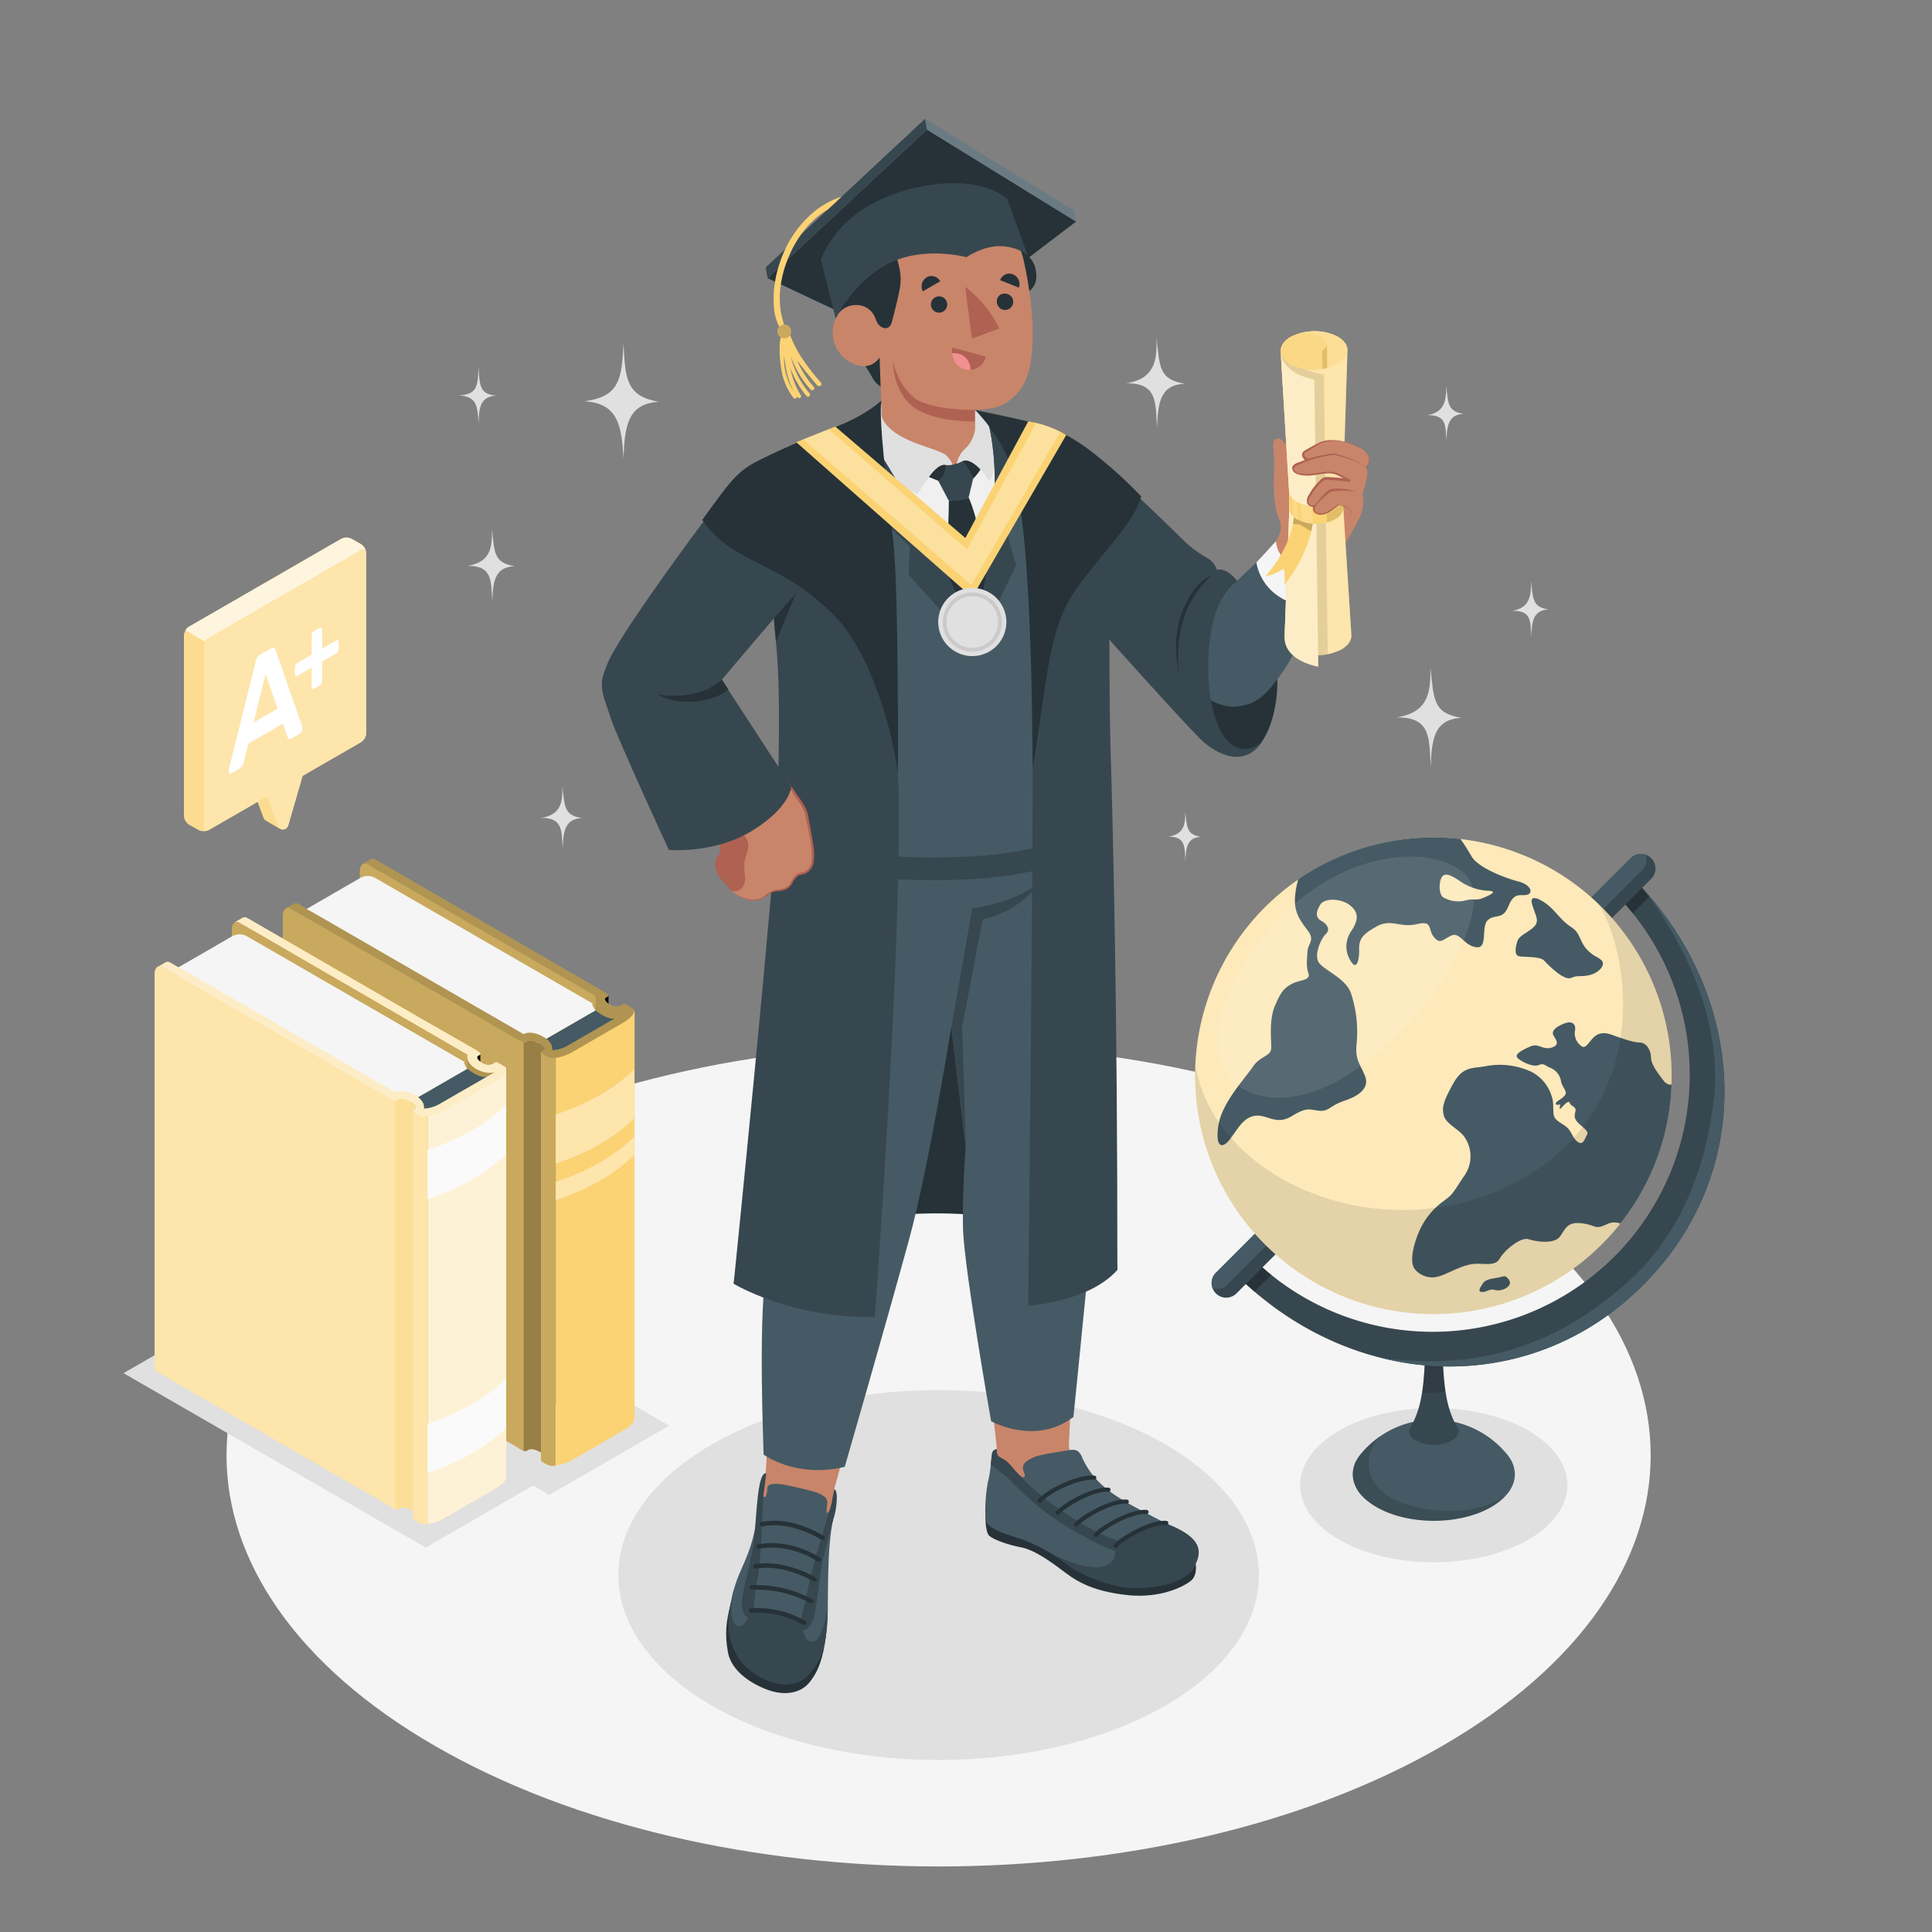 <svg xmlns="http://www.w3.org/2000/svg" viewBox="0 0 500 500"><rect x="0" y="0" width="500" height="500" fill="#808080" stroke="none"/><g id="freepik--Floor--inject-2"><path id="freepik--floor--inject-2" d="M112.62,301.42c-72,41.54-72,108.9,0,150.45s188.63,41.55,260.59,0,72-108.91,0-150.45S184.58,259.87,112.62,301.42Z" style="fill:#f5f5f5"></path></g><g id="freepik--Shadows--inject-2"><ellipse id="freepik--Shadow--inject-2" cx="242.92" cy="407.62" rx="82.9" ry="47.86" style="fill:#e0e0e0"></ellipse><polygon id="freepik--shadow--inject-2" points="141.19 382.59 110.16 400.51 31.97 355.37 63 337.46 141.19 382.59" style="fill:#e0e0e0"></polygon><polygon id="freepik--shadow--inject-2" points="173.19 368.97 142.15 386.88 63.97 341.75 95 323.83 173.19 368.97" style="fill:#e0e0e0"></polygon><path id="freepik--shadow--inject-2" d="M395.51,370.23c13.51,7.79,13.51,20.44,0,28.24s-35.4,7.79-48.91,0-13.51-20.45,0-28.24S382,362.43,395.51,370.23Z" style="fill:#e0e0e0"></path></g><g id="freepik--Books--inject-2"><g id="freepik--Book--inject-2"><path d="M157.48,257.69v2.66s-1-.93-1.09-1.6S157.48,257.69,157.48,257.69Z"></path><path d="M155.43,257.05a2.79,2.79,0,0,0,2.06,3.55c2.9.92,4.72,0,5.15.82s-13.76,9-13.76,9l2.7-11.75Z" style="fill:#FBD374"></path><path d="M155.43,257.05a2.79,2.79,0,0,0,2.06,3.55c2.9.92,4.72,0,5.15.82s-13.76,9-13.76,9l2.7-11.75Z" style="opacity:0.3"></path><path d="M150.08,366.93v.17l-1.42-.82L93.05,334.19l.08-108.64c0-1.69.93-2.53,2.07-1.86l2.07,1.2,56.94,32.86-.05.49Z" style="fill:#FBD374"></path><path d="M150.08,366.93v.17l-1.42-.82L93.05,334.19l.08-108.64c0-1.69.93-2.53,2.07-1.86l2.07,1.2,56.94,32.86-.05.49Z" style="opacity:0.2"></path><path d="M141.81,273.68l-3-3.37,15.29-8.82c2.3,1.74,4.07,2.67,6.14,1.8Z" style="fill:#455a64"></path><path d="M153.33,259.68,96.94,227.12a3.94,3.94,0,0,0-3.54,0l-15.07,8.71,57.18,32.72a5.25,5.25,0,0,1,4.16.72c1.68,1.36,1.58-.36,1.58-.36l12.86-7.42C153.06,260.08,153.33,259.68,153.33,259.68Z" style="fill:#f5f5f5"></path><path d="M140.71,273c-.59-.34-.84-.73-.56-.89l.48-.27c.53-.31,0-1.1-1.12-1.77s-2.51-1-3-.65l-.48.27c-.28.16-1.28-.17-2.25-.73l.35,105.75,1.42.81a1.37,1.37,0,0,0,.83-.07l.48-.28c.53-.31,1.89,0,3,.64s1.65,1.46,1.12,1.77l-.48.28c-.28.15,0,.54.55.88Z" style="fill:#FBD374"></path><path d="M140.71,273c-.59-.34-.84-.73-.56-.89l.48-.27c.53-.31,0-1.1-1.12-1.77s-2.51-1-3-.65l-.48.27c-.28.16-1.28-.17-2.25-.73l.35,105.75,1.42.81a1.37,1.37,0,0,0,.83-.07l.48-.28c.53-.31,1.89,0,3,.64s1.65,1.46,1.12,1.77l-.48.28c-.28.15,0,.54.55.88Z" style="opacity:0.4"></path><path d="M135.51,375.34v.16l-1.42-.81-60.9-35.16V237.06c0-1.7.93-2.53,2.08-1.87l2.07,1.2,58.16,32.16Z" style="fill:#FBD374"></path><path d="M135.51,375.34v.16l-1.42-.81-60.9-35.16V237.06c0-1.7.93-2.53,2.08-1.87l2.07,1.2,58.16,32.16Z" style="opacity:0.2"></path><path d="M140,378.12V272.26l3.78,1.52V379.3a3.6,3.6,0,0,1-2.09-.2Z" style="fill:#FBD374"></path><path d="M140,378.12V272.26l3.78,1.52V379.3a3.6,3.6,0,0,1-2.09-.2Z" style="opacity:0.2"></path><path d="M164.17,367.14a1.5,1.5,0,0,1,0,.2.35.35,0,0,1,0,.14,1.69,1.69,0,0,1-.12.28.61.61,0,0,1-.07.14,2.43,2.43,0,0,1-.33.46,3.57,3.57,0,0,1-.42.46c-.17.16-.34.31-.53.46a2.18,2.18,0,0,1-.34.26l-.28.19c-.21.15-.43.29-.67.43l-13.12,7.57a12.29,12.29,0,0,1-4.42,1.57V273.78l20.36-12.19V367.14Z" style="fill:#FBD374"></path><path d="M143.82,288.43v12.72c8.14-2.76,15.12-6.51,20.36-11.75V276.68C158.94,281.92,152,285.67,143.82,288.43Z" style="fill:#FBD374"></path><path d="M143.82,288.43v12.72c8.14-2.76,15.12-6.51,20.36-11.75V276.68C158.94,281.92,152,285.67,143.82,288.43Z" style="fill:#fff;opacity:0.4"></path><path d="M143.82,305.87v4.74c8.14-2.76,15.12-6.51,20.36-11.75v-4.75C158.94,299.35,152,303.11,143.82,305.87Z" style="fill:#FBD374"></path><path d="M143.82,305.87v4.74c8.14-2.76,15.12-6.51,20.36-11.75v-4.75C158.94,299.35,152,303.11,143.82,305.87Z" style="fill:#fff;opacity:0.4"></path><path d="M148.25,272.21l-1-1.77a9.23,9.23,0,0,1-4.36,1.37,2.81,2.81,0,0,0-.36-1.73,5.36,5.36,0,0,0-2-1.8,7.74,7.74,0,0,0-3-1l-.22,0a3.37,3.37,0,0,0-1.82.35l-54-31.19-1.84-1L77.32,234a1.23,1.23,0,0,0-1.27-.1L74,235.11a1.27,1.27,0,0,1,1.3.08h0l6.19,3.59,52.23,30.15c1,.56,2,.9,2.26.74l.48-.28a1.74,1.74,0,0,1,1.08-.07,6,6,0,0,1,2,.72c1.15.66,1.65,1.46,1.11,1.76l-.47.28c-.28.16,0,.55.55.88l1,.59C142.88,274.23,145.8,273.62,148.25,272.21Z" style="fill:#FBD374"></path><path d="M148.25,272.21l-1-1.77a9.23,9.23,0,0,1-4.36,1.37,2.81,2.81,0,0,0-.36-1.73,5.36,5.36,0,0,0-2-1.8,7.74,7.74,0,0,0-3-1l-.22,0a3.37,3.37,0,0,0-1.82.35l-54-31.19-1.84-1L77.32,234a1.23,1.23,0,0,0-1.27-.1L74,235.11a1.27,1.27,0,0,1,1.3.08h0l6.19,3.59,52.23,30.15c1,.56,2,.9,2.26.74l.48-.28a1.74,1.74,0,0,1,1.08-.07,6,6,0,0,1,2,.72c1.15.66,1.65,1.46,1.11,1.76l-.47.28c-.28.16,0,.55.55.88l1,.59C142.88,274.23,145.8,273.62,148.25,272.21Z" style="opacity:0.3"></path><path d="M147.22,270.44l13.12-7.58c.19-.1.37-.22.54-.33l.42-.3,0,0c-1.51.66-3.54,0-4.88-.75a5.13,5.13,0,0,1-1.92-1.77,2.72,2.72,0,0,1-.33-1.92l-.18-.11-.37-.21-52.23-30.15-3-1.73-.86-.49L95,223.6a1.22,1.22,0,0,0-1.13,0l.57-.32,1.5-.87a1.16,1.16,0,0,1,1.06,0s0,0,0,0l.93.53.59.34,1,.58a6.81,6.81,0,0,1,.62.36c.16.09.32.17.44.25l.78.44,41.48,24,13.24,7.65c.95.53,1.51,1.1,1.28,1.29l-.08.06-.46.26c-.58.34-.11,1.14,1,1.8a2.79,2.79,0,0,0,2.62.38l.57-.33a.93.93,0,0,1,.83-.12l.3.18.65.37.82.47a.83.83,0,0,1,.43.94.21.21,0,0,1,0,.13.77.77,0,0,1-.12.28h0a.58.58,0,0,1-.05.14,2.43,2.43,0,0,1-.33.46,5.84,5.84,0,0,1-.42.46l-.54.46a3,3,0,0,1-.34.25l-.27.2c-.21.14-.44.29-.68.42l-13.11,7.58Z" style="fill:#FBD374"></path><path d="M147.22,270.44l13.12-7.58c.19-.1.37-.22.54-.33l.42-.3,0,0c-1.51.66-3.54,0-4.88-.75a5.13,5.13,0,0,1-1.92-1.77,2.72,2.72,0,0,1-.33-1.92l-.18-.11-.37-.21-52.23-30.15-3-1.73-.86-.49L95,223.6a1.22,1.22,0,0,0-1.13,0l.57-.32,1.5-.87a1.16,1.16,0,0,1,1.06,0s0,0,0,0l.93.53.59.34,1,.58a6.81,6.81,0,0,1,.62.36c.16.09.32.17.44.25l.78.44,41.48,24,13.24,7.65c.95.53,1.51,1.1,1.28,1.29l-.08.06-.46.26c-.58.34-.11,1.14,1,1.8a2.79,2.79,0,0,0,2.62.38l.57-.33a.93.93,0,0,1,.83-.12l.3.18.65.37.82.47a.83.83,0,0,1,.43.94.21.21,0,0,1,0,.13.77.77,0,0,1-.12.28h0a.58.58,0,0,1-.05.14,2.43,2.43,0,0,1-.33.46,5.84,5.84,0,0,1-.42.46l-.54.46a3,3,0,0,1-.34.25l-.27.2c-.21.14-.44.29-.68.42l-13.11,7.58Z" style="opacity:0.3"></path></g><g id="freepik--book--inject-2"><path d="M124.31,272.81v2.65s-1-.93-1.08-1.6S124.31,272.81,124.31,272.81Z"></path><path d="M122.26,272.16a2.79,2.79,0,0,0,2,3.56c2.9.91,4.72,0,5.16.81s-13.76,9-13.76,9l2.69-11.75Z" style="fill:#FBD374"></path><path d="M122.26,272.16a2.79,2.79,0,0,0,2,3.56c2.9.91,4.72,0,5.16.81s-13.76,9-13.76,9l2.69-11.75Z" style="opacity:0.3"></path><path d="M116.9,382v.17l-1.42-.82L59.87,349.31,60,240.66c0-1.69.93-2.53,2.08-1.86L64.1,240,121,272.86l-.06.49Z" style="fill:#FBD374"></path><path d="M116.9,382v.17l-1.42-.82L59.87,349.31,60,240.66c0-1.69.93-2.53,2.08-1.86L64.1,240,121,272.86l-.06.49Z" style="opacity:0.2"></path><path d="M108.63,288.79l-3-3.37,15.29-8.82c2.31,1.74,4.08,2.67,6.14,1.8Z" style="fill:#455a64"></path><path d="M120.16,274.79,63.77,242.23a4,4,0,0,0-3.55,0l-15.07,8.71,57.19,32.72a5.23,5.23,0,0,1,4.15.72c1.68,1.36,1.59-.36,1.59-.36l12.85-7.42C119.88,275.19,120.16,274.79,120.16,274.79Z" style="fill:#f5f5f5"></path><path d="M107.53,288.09c-.58-.34-.83-.73-.55-.89l.47-.27c.54-.31,0-1.1-1.11-1.77s-2.51-1-3-.65l-.48.27c-.28.16-1.28-.16-2.26-.73l.35,105.75,1.43.82a1.3,1.3,0,0,0,.83-.08l.48-.28c.53-.3,1.89,0,3,.64s1.64,1.46,1.11,1.77l-.48.28c-.27.16,0,.54.56.88Z" style="fill:#FBD374"></path><path d="M107.53,288.09c-.58-.34-.83-.73-.55-.89l.47-.27c.54-.31,0-1.1-1.11-1.77s-2.51-1-3-.65l-.48.27c-.28.16-1.28-.16-2.26-.73l.35,105.75,1.43.82a1.3,1.3,0,0,0,.83-.08l.48-.28c.53-.3,1.89,0,3,.64s1.64,1.46,1.11,1.77l-.48.28c-.27.16,0,.54.56.88Z" style="fill:#fff;opacity:0.25"></path><path d="M102.34,390.45v.17l-1.42-.82L40,354.64V252.17c0-1.7.93-2.53,2.07-1.87l2.07,1.2,58.17,32.16Z" style="fill:#FBD374"></path><path d="M102.34,390.45v.17l-1.42-.82L40,354.64V252.17c0-1.7.93-2.53,2.07-1.87l2.07,1.2,58.17,32.16Z" style="fill:#fff;opacity:0.4"></path><path d="M106.87,393.23V287.37l3.78,1.53V394.41a3.58,3.58,0,0,1-2.09-.2Z" style="fill:#FBD374"></path><path d="M106.87,393.23V287.37l3.78,1.53V394.41a3.58,3.58,0,0,1-2.09-.2Z" style="fill:#fff;opacity:0.4"></path><path d="M131,382.25a1.38,1.38,0,0,1,0,.2.23.23,0,0,1,0,.14,1.39,1.39,0,0,1-.12.28c0,.06-.05.09-.07.15a3.29,3.29,0,0,1-.33.46,5.76,5.76,0,0,1-.42.45,6.2,6.2,0,0,1-.54.46,2.1,2.1,0,0,1-.33.26l-.28.19c-.21.15-.44.29-.68.43l-13.11,7.57a12.34,12.34,0,0,1-4.43,1.57V288.9L131,276.7V382.25Z" style="fill:#FBD374"></path><g style="opacity:0.7"><path d="M131,382.25a1.38,1.38,0,0,1,0,.2.23.23,0,0,1,0,.14,1.39,1.39,0,0,1-.12.28c0,.06-.05.09-.07.15a3.29,3.29,0,0,1-.33.46,5.76,5.76,0,0,1-.42.45,6.2,6.2,0,0,1-.54.46,2.1,2.1,0,0,1-.33.26l-.28.19c-.21.15-.44.29-.68.43l-13.11,7.57a12.34,12.34,0,0,1-4.43,1.57V288.9L131,276.7V382.25Z" style="fill:#fff"></path></g><path d="M110.64,297.64v12.72c8.14-2.76,15.12-6.51,20.36-11.75V285.89C125.76,291.13,118.78,294.88,110.64,297.64Z" style="fill:#fafafa"></path><path d="M110.64,368.5v12.72c8.14-2.76,15.12-6.51,20.36-11.75V356.75C125.76,362,118.78,365.74,110.64,368.5Z" style="fill:#fafafa"></path><path d="M115.07,287.32l-1-1.77a9.29,9.29,0,0,1-4.37,1.37,2.68,2.68,0,0,0-.36-1.73,5.34,5.34,0,0,0-2-1.8,7.74,7.74,0,0,0-3-1l-.22,0a3.35,3.35,0,0,0-1.82.35l-54-31.18-1.84-1.06-2.34-1.35a1.26,1.26,0,0,0-1.27-.1l-2.07,1.2a1.26,1.26,0,0,1,1.29.08l0,0,6.19,3.58,52.23,30.15c1,.56,2,.9,2.26.74l.48-.27a1.61,1.61,0,0,1,1.08-.07,5.77,5.77,0,0,1,2,.71c1.15.67,1.64,1.46,1.11,1.76l-.48.28c-.27.16,0,.55.56.88l1,.6C109.71,289.34,112.63,288.73,115.07,287.32Z" style="fill:#FBD374"></path><path d="M115.07,287.32l-1-1.77a9.29,9.29,0,0,1-4.37,1.37,2.68,2.68,0,0,0-.36-1.73,5.34,5.34,0,0,0-2-1.8,7.74,7.74,0,0,0-3-1l-.22,0a3.35,3.35,0,0,0-1.82.35l-54-31.18-1.84-1.06-2.34-1.35a1.26,1.26,0,0,0-1.27-.1l-2.07,1.2a1.26,1.26,0,0,1,1.29.08l0,0,6.19,3.58,52.23,30.15c1,.56,2,.9,2.26.74l.48-.27a1.61,1.61,0,0,1,1.08-.07,5.77,5.77,0,0,1,2,.71c1.15.67,1.64,1.46,1.11,1.76l-.48.28c-.27.16,0,.55.56.88l1,.6C109.71,289.34,112.63,288.73,115.07,287.32Z" style="fill:#fff;opacity:0.6"></path><path d="M114.05,285.55,127.17,278c.18-.1.36-.22.53-.33l.42-.3,0,0c-1.5.66-3.53,0-4.87-.75a5.06,5.06,0,0,1-1.92-1.77,2.72,2.72,0,0,1-.33-1.92l-.19-.11-.36-.2L68.25,242.39l-3-1.73-.86-.49-2.53-1.46a1.21,1.21,0,0,0-1.14,0l.57-.33,1.51-.87a1.16,1.16,0,0,1,1.06,0h0c.3.17.61.36.94.53l.58.34,1,.58c.23.12.43.24.62.36l.44.25.77.44,41.48,24L123,271.63c1,.54,1.5,1.1,1.28,1.29l-.08.06-.46.27c-.58.33-.11,1.13,1,1.79a2.78,2.78,0,0,0,2.63.38l.57-.33a.92.92,0,0,1,.82-.12,2.68,2.68,0,0,1,.31.18l.65.37.81.47a.82.82,0,0,1,.44.94.31.31,0,0,1,0,.13,1.48,1.48,0,0,1-.12.29h0a.35.35,0,0,1-.06.14,2.91,2.91,0,0,1-.32.46,4.6,4.6,0,0,1-.43.46l-.53.46a3,3,0,0,1-.34.25l-.28.2a6.34,6.34,0,0,1-.67.42l-13.12,7.58Z" style="fill:#FBD374"></path><path d="M114.05,285.55,127.17,278c.18-.1.36-.22.53-.33l.42-.3,0,0c-1.5.66-3.53,0-4.87-.75a5.06,5.06,0,0,1-1.92-1.77,2.72,2.72,0,0,1-.33-1.92l-.19-.11-.36-.2L68.25,242.39l-3-1.73-.86-.49-2.53-1.46a1.21,1.21,0,0,0-1.14,0l.57-.33,1.51-.87a1.16,1.16,0,0,1,1.06,0h0c.3.17.61.36.94.53l.58.34,1,.58c.23.12.43.24.62.36l.44.25.77.44,41.48,24L123,271.63c1,.54,1.5,1.1,1.28,1.29l-.08.06-.46.27c-.58.33-.11,1.13,1,1.79a2.78,2.78,0,0,0,2.63.38l.57-.33a.92.92,0,0,1,.82-.12,2.68,2.68,0,0,1,.31.18l.65.37.81.47a.82.82,0,0,1,.44.94.31.31,0,0,1,0,.13,1.48,1.48,0,0,1-.12.29h0a.35.35,0,0,1-.06.14,2.91,2.91,0,0,1-.32.46,4.6,4.6,0,0,1-.43.46l-.53.46a3,3,0,0,1-.34.25l-.28.2a6.34,6.34,0,0,1-.67.42l-13.12,7.58Z" style="fill:#fff;opacity:0.6"></path></g></g><g id="freepik--speech-bubble--inject-2"><g id="freepik--speech-bubble--inject-2"><g id="freepik--speech-bubble--inject-2"><path d="M74.24,199.84l1-3.14c.54-2.54-9.81,3.44-10.36,6l3.34,9a1.44,1.44,0,0,0,.56.65c.73.46,3.43,2,3.67,2.12a1.44,1.44,0,0,0,2.13-.79l4.32-14.83C79.17,197.56,76.79,198.38,74.24,199.84Z" style="fill:#FBD374"></path><path d="M74.24,199.84l1-3.14c.54-2.54-9.81,3.44-10.36,6l3.34,9a1.44,1.44,0,0,0,.56.65c.73.46,3.43,2,3.67,2.12a1.44,1.44,0,0,0,2.13-.79l4.32-14.83C79.17,197.56,76.79,198.38,74.24,199.84Z" style="fill:#fff;opacity:0.2"></path><path d="M88.31,139.45,48.93,162.17a2.94,2.94,0,0,0-1.33,2.3v46.66a2.92,2.92,0,0,0,1.34,2.3l2.44,1.37a3,3,0,0,0,2.67,0l39.38-22.72a2.94,2.94,0,0,0,1.33-2.3V143.11a2.89,2.89,0,0,0-1.34-2.29L91,139.44A3,3,0,0,0,88.31,139.45Z" style="fill:#FBD374"></path><path d="M88.31,139.45,48.93,162.17a2.94,2.94,0,0,0-1.33,2.3v46.66a2.92,2.92,0,0,0,1.34,2.3l2.44,1.37a3,3,0,0,0,2.67,0l39.38-22.72a2.94,2.94,0,0,0,1.33-2.3V143.11a2.89,2.89,0,0,0-1.34-2.29L91,139.44A3,3,0,0,0,88.31,139.45Z" style="fill:#fff;opacity:0.2"></path><path d="M93.43,142.34,54.05,165.06a2.92,2.92,0,0,0-1.34,2.3V214c0,.85.6,1.2,1.34.77l15.07-8.69,2.76,7.68a1.44,1.44,0,0,0,2.7-.14l3.68-12.82,15.17-8.75a2.94,2.94,0,0,0,1.33-2.3V143.11C94.76,142.26,94.16,141.92,93.43,142.34Z" style="fill:#FBD374"></path><path d="M93.43,142.34,54.05,165.06a2.92,2.92,0,0,0-1.34,2.3V214c0,.85.6,1.2,1.34.77l15.07-8.69,2.76,7.68a1.44,1.44,0,0,0,2.7-.14l3.68-12.82,15.17-8.75a2.94,2.94,0,0,0,1.33-2.3V143.11C94.76,142.26,94.16,141.92,93.43,142.34Z" style="fill:#fff;opacity:0.4"></path><path d="M94.74,142.87c-.11-.67-.65-.91-1.32-.53L54.05,165.06a2.64,2.64,0,0,0-.94,1L48,163.11a2.6,2.6,0,0,1,.92-.94l39.38-22.72a2.93,2.93,0,0,1,2.66,0l2.44,1.37A2.92,2.92,0,0,1,94.74,142.87Z" style="fill:#fff;opacity:0.7"></path></g><path d="M70.29,167.73c.3-.17.53-.19.68-.07a1.67,1.67,0,0,1,.4.73l6.92,19.82a.78.78,0,0,1,0,.24,1.84,1.84,0,0,1-.23.85,1.42,1.42,0,0,1-.54.61l-2,1.18c-.38.21-.64.26-.79.13a.89.89,0,0,1-.31-.44L73.2,187.3l-8.93,5.16-1.21,4.88a4.17,4.17,0,0,1-.31.8,2,2,0,0,1-.79.78l-2,1.17a.45.45,0,0,1-.54,0,.68.68,0,0,1-.22-.58,1.2,1.2,0,0,1,0-.28l6.92-27.81a4.7,4.7,0,0,1,.4-1.19,1.64,1.64,0,0,1,.67-.71Zm1.56,15.65-3.11-8.95L65.63,187Z" style="fill:#fff"></path><path d="M83.37,171.2v5.07a1.3,1.3,0,0,1-.17.63,1.1,1.1,0,0,1-.39.45l-1.59.92a.33.33,0,0,1-.4,0,.51.51,0,0,1-.17-.43v-5.07l-3.74,2.16a.33.33,0,0,1-.4,0,.49.49,0,0,1-.16-.43v-1.84a1.4,1.4,0,0,1,.16-.63,1.12,1.12,0,0,1,.4-.45l3.74-2.16v-5a1.35,1.35,0,0,1,.17-.62,1,1,0,0,1,.4-.45l1.59-.92a.33.33,0,0,1,.39,0,.5.5,0,0,1,.17.44v5l3.72-2.15a.33.33,0,0,1,.4,0,.51.51,0,0,1,.17.43V168a1.42,1.42,0,0,1-.17.63,1,1,0,0,1-.4.45Z" style="fill:#fff"></path></g></g><g id="freepik--Globe--inject-2"><g id="freepik--globe--inject-2"><path d="M390.56,386a8.19,8.19,0,0,0,.56-.93,2.1,2.1,0,0,0,.13-.26,8.41,8.41,0,0,0,.35-.82l.09-.26a7.53,7.53,0,0,0,.26-1v0a6.32,6.32,0,0,0,.09-1.06c0-.11,0-.21,0-.32a6.32,6.32,0,0,0-.06-.74l-.06-.38c-.05-.24-.11-.47-.18-.71s-.06-.23-.1-.35a10.47,10.47,0,0,0-.42-1c0-.1-.12-.2-.18-.31s-.26-.46-.42-.69-.19-.27-.29-.41l-.22-.3-.35-.41-.2-.21a24.49,24.49,0,0,0-37,0l-.16.18-.37.43a2.35,2.35,0,0,0-.23.32l-.28.38c-.16.24-.31.49-.45.74l-.15.26a6.74,6.74,0,0,0-.42,1c0,.1-.07.21-.1.31-.07.25-.14.5-.19.76s0,.23-.05.34a7.23,7.23,0,0,0-.07.79c0,.09,0,.18,0,.28a7.29,7.29,0,0,0,.36,2.15,2,2,0,0,0,.08.22,7.19,7.19,0,0,0,.37.86,2.4,2.4,0,0,0,.11.23,9.1,9.1,0,0,0,.59,1l0,0a10.17,10.17,0,0,0,.84,1l.07.07c.28.3.58.6.91.89l.23.2q.45.38,1,.75l.24.18c.43.29.87.59,1.36.86,8.18,4.73,21.47,4.73,29.65,0a14.66,14.66,0,0,0,1.34-.86,2.83,2.83,0,0,0,.28-.2,11.27,11.27,0,0,0,.92-.72l.26-.22c.31-.28.6-.57.87-.86l.1-.1a9.85,9.85,0,0,0,.83-1Z" style="fill:#455a64"></path><path d="M371.07,349.62a3.32,3.32,0,0,0-1.6.38,1.17,1.17,0,0,0-.65.82h0c-.41,9.61-1.16,14.26-4.23,19.36a3.22,3.22,0,0,0,1.9,2.65,9.41,9.41,0,0,0,4.59,1.1h0a9.39,9.39,0,0,0,4.59-1.1,3.23,3.23,0,0,0,1.91-2.65c-3.07-5.1-3.82-9.75-4.23-19.36h0a1.17,1.17,0,0,0-.65-.82A3.33,3.33,0,0,0,371.07,349.62Z" style="fill:#37474f"></path><g style="opacity:0.15"><path d="M373.38,351.8c-1.54.06-3.08.06-4.62,0-.14,3-.31,5.95-.59,8.72q2.88-.06,5.78-.34C373.68,357.51,373.52,354.69,373.38,351.8Z"></path></g><g style="opacity:0.15"><path d="M359.35,387.23c-6.82-4.27-6.34-11.87-1.82-15.76a24.46,24.46,0,0,0-4.95,4.35l-.16.18-.37.43a2.35,2.35,0,0,0-.23.32l-.28.38c-.16.24-.31.49-.45.74l-.15.26a6.74,6.74,0,0,0-.42,1c0,.1-.07.21-.1.31-.07.25-.14.5-.19.76s0,.23-.05.34a7.23,7.23,0,0,0-.07.79c0,.09,0,.18,0,.28a7.29,7.29,0,0,0,.36,2.15,2,2,0,0,0,.08.22,7.19,7.19,0,0,0,.37.86,2.4,2.4,0,0,0,.11.23,9.1,9.1,0,0,0,.59,1l0,0a10.17,10.17,0,0,0,.84,1l.07.07c.28.3.58.6.91.89l.23.2q.45.38,1,.75l.24.18c.43.29.87.59,1.36.86,8.18,4.73,21.47,4.73,29.65,0a14.66,14.66,0,0,0,1.34-.86,2.83,2.83,0,0,0,.28-.2,11.27,11.27,0,0,0,.92-.72l.26-.22c.31-.28.6-.57.87-.86l.1-.1C381.15,393.19,366.17,391.5,359.35,387.23Z"></path></g><path d="M324,325.47a66.54,66.54,0,0,0,94.1-94.1l4.29-4.29c29.92,29.92,32.76,75.59,2.84,105.52s-75.57,27-105.49-2.88Z" style="fill:#37474f"></path><path d="M426.94,232l-4.34,4.34a64.47,64.47,0,0,0-4.53-5l4.29-4.29C424,228.68,425.49,230.34,426.94,232Z" style="fill:#263238"></path><path d="M324,325.47q2.4,2.38,5,4.49l-4.31,4.31c-1.68-1.44-3.32-2.95-4.91-4.55Z" style="fill:#263238"></path><path d="M443.48,284.94c-1.92,15.73-7.59,34-22.83,47.39-13,11.41-32.86,23.52-63.44,19a70.19,70.19,0,0,0,68-18.77c29-29,27.22-72.89-.24-102.81C426.08,231.14,446.94,256.57,443.48,284.94Z" style="fill:#455a64"></path><path d="M317.34,335.84a3.78,3.78,0,0,1-2.67-6.45L422,222.1a3.77,3.77,0,1,1,5.33,5.34L320,334.73A3.77,3.77,0,0,1,317.34,335.84Z" style="fill:#37474f"></path><path d="M422,222.1,314.67,329.39a3.77,3.77,0,0,0-.86,4,3.73,3.73,0,0,0,1.14.19,3.77,3.77,0,0,0,2.67-1.1L425,225.18a3.77,3.77,0,0,0,.86-4A3.77,3.77,0,0,0,422,222.1Z" style="fill:#455a64"></path><path d="M313.28,256.62a61.65,61.65,0,1,0,42.66-38A61.67,61.67,0,0,0,313.28,256.62Z" style="fill:#FBD374"></path><path d="M371.78,340.09a61.67,61.67,0,1,0-51-25.82A61.67,61.67,0,0,0,371.78,340.09Z" style="fill:#fff;opacity:0.5"></path><path d="M401.1,234.64c-2.11-1.87-5.45-3.58-4.6-.63s2,4.2.59,5.74-3.87,2.24-4.38,3.78-.85,3.55.28,3.91,5.51-.07,6.64,1.17,5.17,5.29,7,4.47,2.41-.15,4.82-.75,4.22-2.7,3-3.83-1.86-.76-3.78-2.8-1.63-4.26-4-5.74S402.65,236,401.1,234.64Z" style="fill:#455a64"></path><path d="M392.87,228.1c-3.51-.9-10.22-3.56-11.93-6.31-.85-1.37-1.79-3.07-3-4.67A61.82,61.82,0,0,0,336,227.56a20.67,20.67,0,0,0-.87,5.06c-.14,3.77,1.48,5.74,3.36,8.27s0,3.16-.13,5.53-.35,3.59.27,5.49-2.35,1.66-4.21,2.67-2.75,1.7-4.44,5.65-.87,9.18-1,11.16-2.92,1.93-4.76,4.71-7.85,9.11-8.84,14.86.78,6.6,2.83,4,3.38-5.64,6.47-6.18,5.51,2.58,9.56.11,4.52-1.72,7.11-1.44,2.8-1.33,6.61-2.59,6.48-3.32,5.32-6.34-2.67-4.2-2.19-8.4a31.88,31.88,0,0,0-1.47-13.1c-1.32-3.86-7.13-6-8.36-8s.64-6.18,1.88-7.32.28-2.59-1.2-3.4-1.44-2.19-.3-4.11,5.52-1.65,7.7.07,2.41,3.65.41,6.64a6.93,6.93,0,0,0,0,8.09c1.45,2.19,2.06-.84,2-3.4s.91-3.85,4.61-5.87,6,.46,10.29-.55,2.81,1.34,4.42,3.31,2.26.72,4.5-.34,3.26,2.56,6.46,3,1.12-5.46,3.09-7.08,3.76.15,5.28-3.58,3.05-2.54,4.74-2.9S396.39,229,392.87,228.1Zm-9,4.27c-1.88.82-2.16.07-4.55.65a7.68,7.68,0,0,1-5.86-.82c-1.13-.81-1.15-4.15-.21-5.35s2.86,0,4.9,1.39a13.74,13.74,0,0,0,7.17,2.29C387.59,230.7,385.76,231.56,383.89,232.37Z" style="fill:#455a64"></path><path d="M419.46,316.52l-.11.14a4.33,4.33,0,0,0-3.44.14c-3.35,1.58-2.53.3-6.53-.21s-4.32,1.71-5.77,3.55-6.06,1.23-8,.57-6.17,2.72-7.47,5-4.31,1-7.31,1.47-6.48,2.65-8.68,3.21a5.83,5.83,0,0,1-6-1.93c-1.4-1.8-.42-6,.87-9.17a18.84,18.84,0,0,1,6.3-8.24c2.89-2.12,2.42-2,5.51-6.58a8.74,8.74,0,0,0,.14-10.26c-1.2-1.83-4.63-3.28-5.27-5.38s-.17-3.82,2.42-8.46,5.27-3.79,8.63-4.49a19.43,19.43,0,0,1,11.51,1.47,10.48,10.48,0,0,1,5.28,6.26c.86,2.26,0,4.73,1,5.9S405,291,406,292.28s1.19,2.52,2.48,3.34,1.74-1.09,2.23-1.94-.68-1.59-2-2.82-1.32-1.9-1-3.22-1.14-1.24-1.45-2.19-1.68.79-2.31,1.37-.11-1-.11-1-1.33.36-1.21-.25,1.54-1.07,2.36-2.11-.8-2.11-1-3.67a4.55,4.55,0,0,0-2.88-3.49c-1.56-.7-1.52-1.2-3-.63s-4.76-1.1-5.46-2,1.43-2,3.49-2.88,3.08,1,5.36.34,1.24-2,.62-3-.14-2.05,2.48-3.16,3.31.49,3,1.81a4,4,0,0,0,1.44,3.77c1.11,1,1.57,0,3-1.65s3-1.84,5.08-1.1,5.47,2,7.24,2,2.92,2.11,2.93,3.88,1.65,3.94,3.41,6.19a2.34,2.34,0,0,0,1.91.86A61.39,61.39,0,0,1,419.46,316.52Z" style="fill:#455a64"></path><path d="M390.44,331.09c-.93-1.2-1.17-.75-2.62-.47s-3.3.39-4,1.46-1.6,2.26-.22,2.29,1.85-1,3.39-.51S391.84,332.89,390.44,331.09Z" style="fill:#455a64"></path><path d="M325.75,243.77c-24.7,32.57-2.36,49,20.87,35.69s41.25-44.65,32.6-53.14S344.11,219.56,325.75,243.77Z" style="fill:#fff;opacity:0.1"></path><g style="opacity:0.1"><path d="M393.79,305.13c-34.35,19.48-79.38,1.11-84.42-29.51h0c-.05,1.19-.08,2.38-.06,3.59A61.67,61.67,0,1,0,413.65,233.9C421.71,246.25,428.12,285.67,393.79,305.13Z"></path></g></g></g><g id="freepik--Character--inject-2"><g id="freepik--Chartacter--inject-2"><path d="M189.87,332.23c13-22.61,83.27-24.57,99.31-3.57,0,0-1.4-22.12-1.91-58s-2.06-75.38-2.06-75.38H204.4s-4.64,43.65-5.84,66.21S189.87,332.23,189.87,332.23Z" style="fill:#263238"></path><g id="freepik--Bottom--inject-2"><path d="M258,375.09l-2-18.56,21.26,1.39s-.33,10.08-.62,15.79c-.18,3.37,4.37,9.63,4.37,9.63s-10,5.36-15.34,3.48-8.18-8.53-8.1-10S258,375.09,258,375.09Z" style="fill:#c8856a"></path><path d="M309.17,404.1c.33,0,.9,3.45-.9,4.95-2.08,1.73-8.21,4.62-16.38,3.77s-12.62-3.13-15.93-5.63-7.94-6-11.64-6.72c-3.44-.65-7.18-2-8.29-3s-1-5.39-1-5.39Z" style="fill:#263238"></path><path d="M258,375.06a1.31,1.31,0,0,0-1.22,1.05c-.23,1.22-.44,4.76-.95,6.76-.7,2.78-1.11,8.47-.63,10.72s6.1,3.72,9.69,4.93a46.15,46.15,0,0,1,11.68,6.64c3.88,2.89,12,5.83,17.31,5.7,6.28-.15,13.33-2.17,14.91-4.93,2-3.41,3.35-7.36-6-11.24-1.77-.74-8-4.07-10.16-5.27-5.78-3.27-9.85-6.3-12.58-12.21a3.27,3.27,0,0,0-1.37-1.8,3.16,3.16,0,0,0-1.81-.12c-1.55.23-7.74,1.14-9.14,1.79-1.24.58-3,1.26-3,2.76a4.78,4.78,0,0,0,.38,1.52c.12.3.21.71-.07.89s-.63,0-.88-.21a23.24,23.24,0,0,1-2.56-2.78,8.94,8.94,0,0,0-1.5-1.38,15.79,15.79,0,0,1-1.61-.94C257.88,376.42,258,375.76,258,375.06Z" style="fill:#455a64"></path><path d="M276.54,405.16c-1.65-1.23-3.4-2.41-5.15-3.47h0s11.07,6.05,15.46,3.14c2.82-1.87,1.43-4.07,1.35-4.77s9.92-5.88,12.68-6.24h0c.78.39,1.44.7,1.84.87,9.4,3.88,8,7.83,6,11.24-1.58,2.76-6.67,5-14.8,5.11C288.64,411.13,280.42,408.05,276.54,405.16Z" style="fill:#37474f"></path><path d="M287.4,398c5.83,2.07,3.37,3.13,1.75,3.38s-11.46-4.93-17.49-9.23c-6.28-4.49-10.28-9.45-12.61-11.1-.87-.61-1.81-1.37-2.64-2.08.13-1.2.23-2.28.34-2.86a1.31,1.31,0,0,1,1.22-1.05c0,.7-.09,1.36.49,1.88a15.79,15.79,0,0,0,1.61.94,8.94,8.94,0,0,1,1.5,1.38,23.24,23.24,0,0,0,2.56,2.78C269.29,388,281.56,395.93,287.4,398Z" style="fill:#37474f"></path><path d="M288.73,400.58a.56.56,0,0,1-.37-.11.51.51,0,0,1-.09-.75c1.61-1.91,9.29-6.49,13.57-6.12a.53.53,0,0,1,.51.58.55.55,0,0,1-.62.49c-4-.34-11.29,4.2-12.56,5.71A.57.57,0,0,1,288.73,400.58Z" style="fill:#263238"></path><path d="M283.62,397.76a.62.62,0,0,1-.36-.12.5.5,0,0,1-.09-.75c1.6-1.9,9.28-6.48,13.56-6.12a.55.55,0,0,1,.52.58.56.56,0,0,1-.63.49c-4-.33-11.28,4.21-12.56,5.71A.55.55,0,0,1,283.62,397.76Z" style="fill:#263238"></path><path d="M278.52,395.09a.63.63,0,0,1-.37-.12.51.51,0,0,1-.09-.75c1.61-1.91,9.29-6.49,13.57-6.12a.54.54,0,0,1,.51.58.55.55,0,0,1-.62.49c-4-.33-11.29,4.2-12.56,5.71A.62.62,0,0,1,278.52,395.09Z" style="fill:#263238"></path><path d="M273.78,392a.58.58,0,0,1-.36-.12.51.51,0,0,1-.1-.75c1.61-1.91,9.31-6.49,13.57-6.12a.55.55,0,0,1,.52.58.57.57,0,0,1-.63.49c-4-.33-11.29,4.2-12.56,5.71A.62.62,0,0,1,273.78,392Z" style="fill:#263238"></path><path d="M269.14,388.94a.53.53,0,0,1-.36-.11.51.51,0,0,1-.11-.75c2.21-2.7,10.27-6.55,14.54-6.19a.55.55,0,0,1,.52.58.56.56,0,0,1-.62.49c-3.85-.32-11.57,3.38-13.53,5.77A.56.56,0,0,1,269.14,388.94Z" style="fill:#263238"></path><path d="M215.94,385.22l4.86-17.59-21.64-3.35-1,17s-2.3,6.08-1,8.32,15.7,4.78,17,3.32S215.94,385.22,215.94,385.22Z" style="fill:#c8856a"></path><path d="M213.72,423.59c-.7,5.45-1.9,9-4.3,11.89s-6.61,3.37-10.75,1.85-9.37-4.78-10.27-9.69-.46-8.12.81-13.09Z" style="fill:#263238"></path><path d="M198.19,381.31c-1.74-.12-1.4,7.37-2.86,14.62-1.57,7.78-4.44,10.7-5.8,17.06-1.56,7.28-1.33,10.66,1.32,15.54s12.75,10.71,18.27,5c4.49-4.67,5-10.46,5.12-17.92.08-7.72.08-13.16.8-18.92.68-5.52,2.36-10.41.89-11.23-.16.8-.34,1.82-.51,2.61-.14.6-.5,3.58-1.47,3.48a9.87,9.87,0,0,1,.11-2.1,2.35,2.35,0,0,0-.36-1.85,8,8,0,0,0-2.78-1.47c-1.68-.53-4.7-1.2-6.42-1.58-.86-.18-1.72-.34-2.58-.45a7.52,7.52,0,0,0-2.22,0,1.33,1.33,0,0,0-1,.63,1.94,1.94,0,0,0-.14.83,5.5,5.5,0,0,1-.32,1.5c-.07.21-.26.45-.51.36a.47.47,0,0,1-.25-.48c.05-.9.22-1.53.33-2.57,0-.48.18-1.12.22-1.61S198.12,381.77,198.19,381.31Z" style="fill:#455a64"></path><path d="M190.05,410.94c-.23,1-1.7,8,.39,9.57,2.27,1.7,3.92-3.69,3.92-3.69s5.61-.75,13.46,3.47c-.49,1.09.51,5.06,2.77,4.56s3.62-8.51,3.64-8.62c-.12,7.15-.75,12.75-5.11,17.28-5.52,5.73-15.62-.09-18.27-5S188,420.27,189.53,413C189.68,412.27,189.86,411.59,190.05,410.94Z" style="fill:#37474f"></path><path d="M195,417.38c-.21,2.68-3.14,1.36-3-2.44s3-12.48,3.4-19c.63-8.95,1.12-14.74,2.86-14.63l0,.28-.46,3.72a15.89,15.89,0,0,0-.2,1.6c-.39,5.46-.6,16.1-1.45,21A75.26,75.26,0,0,0,195,417.38Z" style="fill:#37474f"></path><path d="M206.89,420.09a77.54,77.54,0,0,0,2.24-9.19c.91-4.88,4-14.63,5.49-19.88a12.22,12.22,0,0,0,.8-3c.16-.74.32-1.67.48-2.44a1.24,1.24,0,0,0,0-.16c1.06.61.63,4.84,0,7s-1.31,4.53-2.06,7.67c-1.89,6.19-2.19,15.5-3.4,19.06S206.16,422.65,206.89,420.09Z" style="fill:#37474f"></path><path d="M208,420.53a1.09,1.09,0,0,1-.23-.09,23.73,23.73,0,0,0-13.25-3.05.72.72,0,0,1-.76-.51.53.53,0,0,1,.5-.64,24.86,24.86,0,0,1,14.17,3.27.55.55,0,0,1,.22.8A.6.6,0,0,1,208,420.53Z" style="fill:#263238"></path><path d="M209.79,414.9a.49.49,0,0,1-.21-.08,29.45,29.45,0,0,0-14.85-3.4.72.72,0,0,1-.74-.54.53.53,0,0,1,.52-.62,30.46,30.46,0,0,1,15.68,3.61.57.57,0,0,1,.26.8A.6.6,0,0,1,209.79,414.9Z" style="fill:#263238"></path><path d="M195.5,405.94a.71.71,0,0,1-.52-.46.52.52,0,0,1,.44-.67c7.91-1.27,15.36,3.28,15.68,3.47a.58.58,0,0,1,.22.81.68.68,0,0,1-.88.12c-.07,0-7.31-4.45-14.67-3.26A.82.82,0,0,1,195.5,405.94Z" style="fill:#263238"></path><path d="M196.27,400.78a.68.68,0,0,1-.51-.44.51.51,0,0,1,.43-.68c8.7-1.55,15.69,3.26,16,3.47a.56.56,0,0,1,.16.81.66.66,0,0,1-.89.07c-.07,0-6.79-4.66-14.9-3.22A.66.66,0,0,1,196.27,400.78Z" style="fill:#263238"></path><path d="M197.17,395a.71.71,0,0,1-.52-.44.52.52,0,0,1,.42-.68c8.17-1.56,15.78,3.43,16.1,3.65a.55.55,0,0,1,.18.81.67.67,0,0,1-.89.08c-.07,0-7.42-4.87-15-3.41A.7.7,0,0,1,197.17,395Z" style="fill:#263238"></path><path d="M206.15,195.47c-4.07,43.14-3,104.9-3,104.9-.35,3.28-2.85,13-5,29.16-1.91,14.37-.52,45.12-.53,46.92,0,0,8.4,6.21,21,3.16,0,0,10.1-34.92,16.57-58.54,5.18-18.89,11-55.32,11-55.32l3.71,31s-.89,12.52-.68,21.14c.24,10,7.28,49.91,7.28,49.91s11.37,6.43,21.3-1.09c0,0,6-58.35,6.53-70.4.95-23.64,2.32-71.66-.54-100.73Z" style="fill:#455a64"></path><path d="M283.83,195.58l-77.68-.11c-.74,7.87-1.31,16.36-1.75,25,2.48,1.85,13.83,8.64,45.87,7.12,22.22-1.05,33-7.59,34.94-8.92C284.94,210.29,284.5,202.41,283.83,195.58Z" style="fill:#37474f"></path><path d="M246.23,265.75l5.38-30.65s11.46-1.5,17.41-6.79c0,0-3.91,7.07-14.73,9.67L249,265.87l1,30.88Z" style="fill:#37474f"></path></g><g id="freepik--Top--inject-2"><g id="freepik--Arm--inject-2"><g id="freepik--arm--inject-2"><path d="M322.55,195c-7.3,2-13.71-7.55-14.76-17.55-.85-8.14.82-18.43,9.67-23.86s12.79,14.91,13.09,21.94S328.44,193.29,322.55,195Z" style="fill:#263238"></path><path d="M352.59,127.74a4.87,4.87,0,0,1,0-.54,13.72,13.72,0,0,1,.88-3.07,3.08,3.08,0,0,0-.41-3c-.67-.69-1.73-.76-2.63-1.11a10.83,10.83,0,0,1-2.36-1.5,22.53,22.53,0,0,0-2.84-1.78,5.48,5.48,0,0,0-2.55-.79c-1.77,0-3.16,1.52-4,3-.43.74-2.57,5.73-3.69,4.08a2.34,2.34,0,0,1-.3-1,22.6,22.6,0,0,0-1.44-6,5.79,5.79,0,0,0-1.59-2.16,1.57,1.57,0,0,0-1-.4,1.31,1.31,0,0,0-1.09,1,4.09,4.09,0,0,0,0,1.56c.3,3.26.06,6.54.09,9.81a31,31,0,0,0,.53,5.85c.35,1.71,1.54,3.61,1.25,5.37a9.9,9.9,0,0,1-2.7,5c-4.59,4.76-10.76,10.84-10.76,10.84s-6.24-5.06-20.18-18.57c-11.32-11-14.91-16.39-25.8-19.48l6.66,37.49s11.4,8.9,29.65,24c6.6,5.48,11.55,8.1,17.62,3a40.08,40.08,0,0,0,9.33-11.68c5.26-10.77,6-12.67,9.59-20.52,2.53-5.57,4.43-8.07,6.57-12.34a11.13,11.13,0,0,0,1.43-5.46C352.74,128.83,352.63,128.28,352.59,127.74Z" style="fill:#c8856a"></path><path d="M336.73,132.23a2,2,0,0,0-.65.9c-.16.32-.31.64-.44,1a7,7,0,0,0-.48,1.9,4.23,4.23,0,0,0,.29,2,8.18,8.18,0,0,0,.54,1,8.23,8.23,0,0,1,.54,1.12c0,.05.07.05.07,0a5.27,5.27,0,0,0-.44-1.86,5,5,0,0,1-.35-2.1,6.36,6.36,0,0,1,.5-2c.12-.29.26-.58.4-.86s.39-.63.26-1C336.94,132.29,336.82,132.18,336.73,132.23Z" style="fill:#af6152"></path><path d="M325.14,145.57,318,152.31s-18.15-17.6-23.63-22.7-9.26-9.47-15.07-12.64a53.05,53.05,0,0,0-8-2.93l6.51,39.42s15.11,12.46,22.92,18.71,13.87,11.26,19.35,10.68,7.74-3.25,11.65-8.64S340.64,157,340.64,157Z" style="fill:#455a64"></path><path d="M318,152.31c-4.47,3.77-6.79,7-7.19,11.94s.27,6.84.27,6.84-2.59-5.08-2.14-9.69a13.71,13.71,0,0,1,7.09-11Z" style="fill:#FBD374"></path><path d="M330.23,140.05c.35,6.45,10.1,10.18,13.84,8.68L340.64,157a16,16,0,0,1-10-2.85,13.24,13.24,0,0,1-5.49-8.56Z" style="fill:#f5f5f5"></path><path d="M271,113.3c5.17,1.78,8.08,1,17.8,9.86,6.35,5.81,13.52,12.77,17.72,16.9a30.69,30.69,0,0,0,6,4.41,5.24,5.24,0,0,1,2.4,3c2.69-.65,5.25,2.85,5.25,2.85l-2.13,2c-2.94,3.62-4.85,8.85-5.27,17.41s.93,15.65,3.45,20c3.41,5.9,8.79,4.57,10.82,1.51-4.44,7.75-11.67,4.16-15.55.79s-35.37-38.75-35.37-38.75Z" style="fill:#37474f"></path><path d="M313.13,149c-3.06,1.73-5.18,4.79-6.59,7.94a25.49,25.49,0,0,0-2.17,10.78,43.09,43.09,0,0,0,.7,6.6c0,.05.07,0,.06,0-.82-7.1.29-15,4.51-20.91a40.09,40.09,0,0,1,3.54-4.27S313.19,148.92,313.13,149Z" style="fill:#263238"></path></g><g id="freepik--Diploma--inject-2"><path d="M332.47,164.51l1.21-32.84-.07-4.59L331.46,91.4l0-.58c0-1.28.81-2.56,2.48-3.56a13.48,13.48,0,0,1,12.2-.17c1.71,1,2.56,2.21,2.58,3.49l-1.14,36.3.06,4.58,2.1,33v.05c0,1.25-.83,2.53-2.48,3.51a13.5,13.5,0,0,1-12.21.17c-1.69-1-2.55-2.22-2.57-3.49v-.18Z" style="fill:#FBD374"></path><path d="M332.47,164.51l1.21-32.84-.07-4.59L331.46,91.4l0-.58c0-1.28.81-2.56,2.48-3.56a13.48,13.48,0,0,1,12.2-.17c1.71,1,2.56,2.21,2.58,3.49l-1.14,36.3.06,4.58,2.1,33v.05c0,1.25-.83,2.53-2.48,3.51a13.5,13.5,0,0,1-12.21.17c-1.69-1-2.55-2.22-2.57-3.49v-.18Z" style="fill:#fff;opacity:0.4"></path><path d="M331.61,89.78a3.12,3.12,0,0,0-.18,1l0,.58,2.15,35.68.07,4.59-1.21,32.84h0v.18c0,1.27.88,2.54,2.57,3.49a13.44,13.44,0,0,0,8.61,1.13l-1-72.34S334,95.85,331.61,89.78Z" style="opacity:0.1"></path><path d="M333.91,87.26c-1.67,1-2.5,2.28-2.48,3.56s.88,2.54,2.58,3.49a13.48,13.48,0,0,0,12.2-.17c1.68-1,2.5-2.29,2.48-3.56s-.88-2.54-2.57-3.49A13.51,13.51,0,0,0,333.91,87.26Z" style="fill:#FBD374"></path><path d="M332.46,165.08v-.57h0l1.21-32.84-.07-4.59L331.46,91.4c.62,5.57,8.7,6.86,8.7,6.86l1,74.27S332.54,171.14,332.46,165.08Z" style="fill:#FBD374"></path><path d="M332.46,165.08v-.57h0l1.21-32.84-.07-4.59L331.46,91.4c.62,5.57,8.7,6.86,8.7,6.86l1,74.27S332.54,171.14,332.46,165.08Z" style="fill:#fff;opacity:0.6"></path><path d="M333.91,87.26c-1.67,1-2.5,2.28-2.48,3.56s.88,2.54,2.58,3.49a13.48,13.48,0,0,0,12.2-.17c1.68-1,2.5-2.29,2.48-3.56s-.88-2.54-2.57-3.49A13.51,13.51,0,0,0,333.91,87.26Z" style="fill:#fff;opacity:0.25"></path><path d="M342.18,90.82c3.46-2.37-1-5.13-6.17-4.48h0a9.28,9.28,0,0,0-2.1.92c-1.67,1-2.5,2.28-2.48,3.56s.88,2.54,2.58,3.49a13.37,13.37,0,0,0,8.24,1.19Z" style="fill:#FBD374;opacity:0.5"></path><path d="M343.41,89.08l.08,6.16a8.82,8.82,0,0,1-1.24.26l-.07-4.68A2.56,2.56,0,0,0,343.41,89.08Z" style="fill:#FBD374"></path><path d="M343.41,89.08l.08,6.16a8.82,8.82,0,0,1-1.24.26l-.07-4.68A2.56,2.56,0,0,0,343.41,89.08Z" style="opacity:0.1"></path><path d="M334.91,133c-.34,5.79-3.15,11.12-7.42,16.18a14.31,14.31,0,0,0,4.76-2,16,16,0,0,1,.13,4.28c3.83-5,6.49-10.35,7.4-16.12l-1.11-.58Z" style="fill:#FBD374"></path><path d="M334.58,135.56l1.87.2,2.88,1.75c.18-.74.33-1.48.45-2.24l-1.11-.58L334.91,133A20.3,20.3,0,0,1,334.58,135.56Z" style="opacity:0.2"></path><path d="M333.68,131.67a3.49,3.49,0,0,0,2.08,2.79,10.89,10.89,0,0,0,9.85-.14,3.48,3.48,0,0,0,2-2.82v-.05l-.06-4.57a3.44,3.44,0,0,1-2,2.87,10.89,10.89,0,0,1-9.85.14,3.48,3.48,0,0,1-2.09-2.82l.07,4.57Z" style="fill:#FBD374"></path><path d="M339.59,131a9.76,9.76,0,0,1-2.95-.64l.06,4.57a9.82,9.82,0,0,0,3,.64Zm-3.83,3.5h0l-.06-4.57h0a5.33,5.33,0,0,1-1.18-.88l.07,4.57A5.26,5.26,0,0,0,335.76,134.46Z" style="fill:#fff;opacity:0.15"></path><path d="M343.4,135.21a8.06,8.06,0,0,0,2.21-.89,3.48,3.48,0,0,0,2-2.82v-.05l-.06-4.57a3.44,3.44,0,0,1-2,2.87,8.54,8.54,0,0,1-2.21.9Z" style="opacity:0.1"></path></g><g id="freepik--Hand--inject-2"><path d="M352.5,116.2a22.44,22.44,0,0,0-4.63-1.92,13.17,13.17,0,0,0-5.92.21c-1.28.69-2.57,1.38-4.08,2.33s0,2.41,1.41,2.52c2.12.17,5.53-1.3,6.79-.94a45.72,45.72,0,0,1,6.4,2.85C353.22,121.77,356.33,118.85,352.5,116.2Z" style="fill:#c8856a"></path><path d="M352.5,116.2a21.74,21.74,0,0,0-4.67-1.88,13.68,13.68,0,0,0-5,.09,7.07,7.07,0,0,0-2.2,1c-.73.42-1.45.85-2.16,1.3s-1.36.77-.71,1.51a2.44,2.44,0,0,0,2,.76,42.86,42.86,0,0,0,4.92-.88,4,4,0,0,1,2.57.45c1.56.67,3.08,1.39,4.57,2.19.36.14.67.57,1.08.4a2.41,2.41,0,0,0,1.2-3.13,4.6,4.6,0,0,0-1.64-1.86Zm0,0c1.41.85,2.58,2.74,1.45,4.28-.33.46-1,1.19-1.63.78a43,43,0,0,0-6.36-2.63c-2.45-.14-5,1.63-7.5.83-1.22-.43-2.22-2-.8-2.84,1.22-.77,2.6-1.48,3.89-2.14a8.25,8.25,0,0,1,3.79-.55,15,15,0,0,1,7.16,2.27Z" style="fill:#af6152"></path><path d="M348.15,134c1.35-.43,2.25-1.86,1.08-2.5a18.07,18.07,0,0,0-2.6-1.09s-1.51,1.15-2.6,1.85a3.12,3.12,0,0,1-3.44.26,1.24,1.24,0,0,1-.26-1.69,1.66,1.66,0,0,1-1.34-.3c-.55-.49-.75-1,.26-2.65,0,0,2.49-4.18,4.06-4.2s6,.49,6,.49-2.67-1.49-3.67-1.86-4.17.07-5.56.3-4.27.23-5-.81,0-1.48,1.27-2,2.09-.91,2.74-1.1,5.49-1.27,6.17-1.26a24.26,24.26,0,0,1,5,1.58c2.47.93,3.65,1.71,3.64,3.42a23.78,23.78,0,0,1-1.82,6.61C351.12,131.26,352.13,133.17,348.15,134Z" style="fill:#c8856a"></path><path d="M337.35,119.71a31.44,31.44,0,0,1,7.88-2,32.47,32.47,0,0,1,5.56,1.72c1.39.52,3.17,1.36,3,3.1.2-1.76-1.6-2.68-3-3.25a29,29,0,0,0-5.63-1.93,32.07,32.07,0,0,0-8.08,1.92c-.84.44-2.23.55-2.65,1.63-.17,1.8,2.16,2.12,3.48,2.17,2.65.19,5.51-1.19,8-.19.58.27,1.16.57,1.74.87-.84-.08-1.68-.16-2.52-.22-1,0-2.34-.34-3.15.43a15.69,15.69,0,0,0-3.22,4.08,2.59,2.59,0,0,0-.48,2.15,1.68,1.68,0,0,0,1.58,1,1.44,1.44,0,0,0,.77,1.76c1.48.74,3.07-.15,4.21-1,.58-.42,1.14-.85,1.7-1.29a12.15,12.15,0,0,1,2.82,1.2,1,1,0,0,1-.05,1.37,2.66,2.66,0,0,1-1.27.89c.91-.23,2.24-1.39,1.4-2.34a9.45,9.45,0,0,0-3-1.34c-1.64,1-3.55,3.11-5.63,2.18a1.18,1.18,0,0,1-.59-.68,1.08,1.08,0,0,1,.15-.8,5.33,5.33,0,0,1,1.19-1.45l.63-.58a1.27,1.27,0,0,0,.27-.25,8.29,8.29,0,0,1,2.3-1.72,36.78,36.78,0,0,1,6,0,15.19,15.19,0,0,0-6.18-.62,3.39,3.39,0,0,0-1.41.89,13.32,13.32,0,0,0-1.38,1.43c-.43.49-.8,1-1.22,1.5-.12.13-.29.38-.47.42a1.45,1.45,0,0,1-.55,0,1.19,1.19,0,0,1-.86-.66c-.19-.48.17-1.14.49-1.69a19.56,19.56,0,0,1,2.39-3.23,3.39,3.39,0,0,1,1.5-1c.5,0,1.43.06,2,.09,1.36.11,2.71.25,4.06.41a.33.33,0,0,0,.31-.16.31.31,0,0,0-.12-.42c-1.43-.7-2.79-1.76-4.38-2-2.44-.19-4.67.6-7.06.55-1-.09-2.36-.07-2.89-1.07S336.69,120.1,337.35,119.71Z" style="fill:#af6152"></path></g></g><path id="freepik--Chest--inject-2" d="M231.07,110.19c-4.35.9-17.56,6.2-22.57,9,0,0-5.79,12.11-2.86,40.15.47,4.49,1.67,16.59,2.22,25.93a147.22,147.22,0,0,1-.15,22.84s11.79,10.32,42.53,8c24.13-1.82,31.39-11.73,31.39-11.73s-.11-32.56-.74-50.35c-.82-23.38-7.9-36.87-13.11-40.95l-15.84-2.64Z" style="fill:#f0f0f0"></path><polygon points="239.89 33.53 198.65 71.99 236.05 89.6 278.49 57.35 239.89 33.53" style="fill:#263238"></polygon><g id="freepik--Head--inject-2"><g id="freepik--head--inject-2"><path d="M224.15,59.73a11.37,11.37,0,0,0-6,4.24c-2.23,3.29-3.77,9.41-1.41,16.43,2.59,7.72,8,15.29,9.1,17.47a6,6,0,0,0,3.51,2.8l-.25-9.38-.35-6.54s5.28-4.79,5.73-9.48c.58-6-1.78-9.48-1.78-9.48Z" style="fill:#263238"></path><path d="M254.85,74.43a1.08,1.08,0,0,0-.61-.24,1.56,1.56,0,0,0-.63.17,12.25,12.25,0,0,1-13.62-3,.66.66,0,0,0-.93-.27,10.38,10.38,0,0,1-3.54.66,13.21,13.21,0,0,1-7.88-2.08,10.59,10.59,0,0,1-4.2-4.69,10.8,10.8,0,0,1,1.58-9.8A8.89,8.89,0,0,1,229.27,52a35.7,35.7,0,0,1,5.45-1.57,58.79,58.79,0,0,1,10.36-1.63,21.74,21.74,0,0,1,10.24,1.81A13.9,13.9,0,0,1,262,57c.67,1.43,1.1,2.89,1.68,4.36.31.81.67,1.61,1,2.39A8.23,8.23,0,0,0,266,66.17a6.51,6.51,0,0,1,2.14,4.41c.94,7.17-9.05,7.36-13.05,4.07Z" style="fill:#263238"></path><path d="M220.55,94c4.86,2.36,7.08-1.49,7.08-1.49l.73,19.36c5.58,7.47,15.38,11,21.26,8.92,3.94-1.41,6.87-6.54,2.77-10.3l0-4.42a28,28,0,0,0,4.21-.41c4.3-.68,8.25-4.51,9.53-9.17C268,89.63,267.5,79,264.9,67.26c-.5-2.27-1.48-4.74-3.56-5.77-5.16-2.55-9.24-.51-16.44,2.3-3,1.16-12.15,1.73-14.05.83.49.23.89,1.38,1.08,1.84a14.05,14.05,0,0,1,.78,2.67,13.54,13.54,0,0,1,.15,5.6c-.55,2.83-1.28,5.62-2,8.41a3.29,3.29,0,0,1-.46,1.13c-1,1.34-2.72.42-3.35-.74-.32-.58-.49-1.22-.79-1.81-2.08-4-8-3.52-9.84.38A8.83,8.83,0,0,0,220.55,94Z" style="fill:#c8856a"></path><path d="M252.37,106.11c-5.65,0-10.66-.73-14-2.13s-6.29-5.92-7.25-10.39c0,3.6,1.57,10,6.63,12.63s10.93,2.8,14.63,2.88Z" style="fill:#af6152"></path><path d="M243.33,72.8l-4.49,2.6a2.73,2.73,0,0,1,1-3.64A2.54,2.54,0,0,1,243.33,72.8Z" style="fill:#263238"></path><path d="M263.69,74.44l-4.85-1.92a2.5,2.5,0,0,1,3.3-1.52A2.73,2.73,0,0,1,263.69,74.44Z" style="fill:#263238"></path><path d="M240.92,78.89a2.11,2.11,0,1,0,2-2.19A2.11,2.11,0,0,0,240.92,78.89Z" style="fill:#263238"></path><path d="M258,78.17A2.11,2.11,0,1,0,260,76,1.92,1.92,0,0,0,258,78.17Z" style="fill:#263238"></path><path d="M249.79,74.2l1.75,13.44L258.63,85A31.43,31.43,0,0,0,249.79,74.2Z" style="fill:#af6152"></path><path d="M246.49,89.93l8.65,2.36a4.41,4.41,0,0,1-5.42,3.3A4.71,4.71,0,0,1,246.49,89.93Z" style="fill:#af6152"></path><path d="M247.47,91.42a5,5,0,0,0-1.08,0,4.63,4.63,0,0,0,3.33,4.22,4.36,4.36,0,0,0,1.43.12A4.11,4.11,0,0,0,247.47,91.42Z" style="fill:#f28f8f"></path></g></g><path d="M216.27,82.49s4.49-9.64,13.73-14.3,20.12-1.63,20.12-1.63,4.64-3.2,9.3-2.84S266,66.18,266,66.18l-5.3-14.6s-5.48-5.82-19.78-3.74c-14.66,2.13-24.67,9.57-28.47,19.39Z" style="fill:#37474f"></path><polygon points="278.49 57.35 277.99 54.58 239.39 30.76 239.89 33.53 278.49 57.35" style="fill:#455a64"></polygon><polygon points="278.49 57.35 277.99 54.58 239.39 30.76 239.89 33.53 278.49 57.35" style="fill:#fff;opacity:0.2"></polygon><polygon points="239.39 30.76 239.89 33.53 198.65 71.99 198.15 69.22 239.39 30.76" style="fill:#37474f"></polygon><path d="M210,55.38a22,22,0,0,1,7.82-4.49l-3.43,3.21a23.11,23.11,0,0,0-7.08,6.6,29,29,0,0,0-2.68,4.6c-.3.63-.57,1.27-.82,1.92a28.55,28.55,0,0,0-1.86,7.42,22,22,0,0,0,0,5.13c.22,1.81.8,3.5,1.18,5.27.11.55-.78.64-1,.29a12.32,12.32,0,0,1-1.84-6.18,24.52,24.52,0,0,1,.26-6.05,29.74,29.74,0,0,1,.79-3.58,32.38,32.38,0,0,1,1.86-5A28.35,28.35,0,0,1,210,55.38Z" style="fill:#FBD374"></path><path d="M212.44,99a53.33,53.33,0,0,1-5.09-6.63c-3-4.56-2.78-7.09-4.21-6.82s-1.75,4.94-.94,10a16.09,16.09,0,0,0,3.14,7.41.51.51,0,0,0,.67.12.43.43,0,0,0,.19-.51c.28.34.46.59.86.41a.5.5,0,0,0,.18-.71,19.33,19.33,0,0,1-2.67-7,23.37,23.37,0,0,0,4.15,7.21.53.53,0,0,0,.67.12h0a.53.53,0,0,0,.14-.77,23.06,23.06,0,0,1-4.88-9.61,26.54,26.54,0,0,0,5.07,8.53.59.59,0,0,0,.82.12h0a.56.56,0,0,0,0-.83,25.24,25.24,0,0,1-4.25-6.75c.15.21,3.32,4.32,5.25,6.48a.52.52,0,0,0,.66.1l.08,0A.52.52,0,0,0,212.44,99Zm-9.51-7c.27,2.39.76,6.39,2.75,9.68A15.48,15.48,0,0,1,202.93,92Z" style="fill:#FBD374"></path><path d="M204.08,84.37a1.78,1.78,0,1,0-2.2,2.81,1.78,1.78,0,0,0,2.2-2.81Z" style="fill:#FBD374"></path><path d="M204.08,84.37a1.78,1.78,0,1,0-2.2,2.81,1.78,1.78,0,0,0,2.2-2.81Z" style="opacity:0.2"></path><g id="freepik--Tie--inject-2"><path d="M251.89,123.86s2.89-2.84,3.27-5.84c.31-2.47-3.87-2.94-3.87-2.94L249,119.3Z" style="fill:#263238"></path><path d="M250.71,128.8c4.42,9.88,6.86,37,6.86,37l-5.45,17.88L243,167.84s2.56-26.41,2.56-38.25Z" style="fill:#263238"></path><path d="M249,119.3a7.79,7.79,0,0,1-4.27,1.06l-1.94,4,2.72,5.19s3.85.25,5.17-.79l1.18-4.94S250.39,120.27,249,119.3Z" style="fill:#37474f"></path><path d="M244.76,120.36l-7.95-4.09-3.73,4.18,9.8,4A5.4,5.4,0,0,0,244.76,120.36Z" style="fill:#263238"></path></g><g id="freepik--Suit--inject-2"><path d="M221.74,111.76s.47,11.06,15.77,16c1.79-2.65,4.73-8,7.31-7.43h0a4.72,4.72,0,0,0,1.72-.1,7.73,7.73,0,0,0-1.69-2.41c-1.62-1.41-8.61-2.77-12.78-5.58s-3.91-5-3.91-5l-.09-2.61C226.94,104.76,224.69,108.46,221.74,111.76Z" style="fill:#e0e0e0"></path><path d="M247.61,120a8.7,8.7,0,0,0,1.34-.6l.06,0h0c2-1.07,5.22,2.09,7,5.16,1.72-2.36,2.87-8.46,2.11-11.93l-3.12-4.6a4.84,4.84,0,0,0-2.64-1.82v5a9.48,9.48,0,0,1-1.83,4.14C249.37,116.58,248.21,117.35,247.61,120Z" style="fill:#e0e0e0"></path><path d="M223.16,110.1S241.24,137,252.1,164.39c4.26-18.56,7.6-39.88,3.55-55.51,0,0,12.64,3.11,15.36,4.42s9.52,10.27,11.69,25.91,2.85,73.32,2.85,73.32-10.53,8-35.28,9.16c-37,1.75-46.43-7.58-46.43-7.58s1.4-20.09,1-31.52-3.14-37.52-1.78-50.3,1.78-13.6,1.78-13.6Z" style="fill:#455a64"></path><path d="M252.38,167.92,263,146.34l-2.57-9s6.09-14.49,5.65-25.67c-4.6-1.33-10.43-2.77-10.43-2.77,4,15.63.71,37-3.55,55.51C241.24,137,223.16,110.1,223.16,110.1l-13.75,6.43,26.08,24.93-.35,7.24Z" style="fill:#37474f"></path></g><g id="freepik--Toga--inject-2"><path d="M203.4,118.69s-4.1,10.12-4.37,19.1,1.52,24,2.1,32.07.64,21.11.07,38.74-11.33,123.63-11.33,123.63,14.6,8.94,36.52,8.6c0,0,7.63-103.18,6-140.7s-9.68-91-9.68-91Z" style="fill:#37474f"></path><path d="M267.25,198.78c0,37.82-1.15,139.12-1.15,139.12s15.6-.85,23.08-9.24c0-68.57-1.07-110.69-1.77-135.17s.51-47.44-2.37-60.28-10.29-19.43-10.29-19.43L260.07,110s8.57,14.07,8.95,35.29S267.25,198.78,267.25,198.78Z" style="fill:#37474f"></path><polygon points="200.27 159.99 206.06 153.32 200.83 166.15 200.27 159.99" style="fill:#263238"></polygon><g id="freepik--arm--inject-2"><g id="freepik--arm--inject-2"><path d="M189.3,230.5c-1.51-1.75-3.47-3.32-4.05-5.65a4,4,0,0,1,.67-3.51,1.8,1.8,0,0,0,.44-.63,1.39,1.39,0,0,0,0-.64,4.34,4.34,0,0,1,.26-2.62,2.67,2.67,0,0,1,1.72-1.37,6.3,6.3,0,0,1,.15-4c.57-1.49,2.16-2.64,3.13-.92a13.89,13.89,0,0,1,1.1,2.67c.72,2.29,1.72,4.69,1.89,7.08s0,9.6-3.92,9.81C190.37,230.76,189.52,230.75,189.3,230.5Z" style="fill:#af6152"></path><path d="M203.1,121.27c-11,2.26-15.36,8.37-22.89,18.81-8.71,12.08-17.2,23.43-20.15,29.28-3.65,7.25-4.46,10,3.17,18.13,3.94,4.16,9.45,9.15,15.05,14.75,4.41,4.43,9.75,9.14,14,13.71a4,4,0,0,1,1.25,4.11,27.91,27.91,0,0,0-.88,3,26.34,26.34,0,0,0,.2,4c0,1.33-.44,2.83-1.66,3.36a3.81,3.81,0,0,1-1.9.16,13.43,13.43,0,0,0,3.58,2.09,5.53,5.53,0,0,0,4.06,0c1.23-.54,2.17-1.67,3.47-2,.7-.19,1.45-.13,2.16-.3a3.42,3.42,0,0,0,1.87-1.14c.77-.91,1.11-2.23,2.17-2.76a14.42,14.42,0,0,1,1.62-.48,3.58,3.58,0,0,0,2.08-2.6,9.75,9.75,0,0,0,0-3.45,83.72,83.72,0,0,0-1.6-9.17,9,9,0,0,0-1.38-2.85c-.67-1-1.3-2.08-2-3.07-4.92-6.67-20.47-28.9-20.47-28.9l16.43-18.46S212.1,142.79,203.1,121.27Z" style="fill:#c8856a"></path><path d="M189.3,230.5c2.53,2,6.32,3.55,9,1a5.77,5.77,0,0,1,2.27-1.2c1.69-.14,3.32-.37,4.13-2a5.65,5.65,0,0,1,1.59-2.07c.84-.51,1.73-.4,2.33-.87a3.57,3.57,0,0,0,1.3-1.87c.67-3.9-.75-8.37-1.43-12.27-.5-2.45-2.31-4.32-3.56-6.44l-2.9-4.11c-5.62-8-11.76-16.81-17.21-24.83,5.76,7.78,12.05,16.54,17.7,24.46l2.92,4.1c1.31,2.14,3.22,4.14,3.7,6.68s1,5,1.31,7.46a12.6,12.6,0,0,1,0,5.12,4.07,4.07,0,0,1-1.55,2.17c-.8.55-1.77.45-2.37.84a5.37,5.37,0,0,0-1.46,1.87,4,4,0,0,1-1.94,1.75,10.91,10.91,0,0,1-2.51.4c-1.64.32-2.76,1.91-4.44,2.25-2.58.58-5-.91-6.94-2.45Z" style="fill:#af6152"></path><path d="M184.85,175.85c-4.66,4.3-11.69,4.44-14.28,4.2a14.85,14.85,0,0,0,15.69-2.19Z" style="fill:#f28f8f"></path></g><path d="M204.81,118.69c-8.95,3.43-12,1.86-23.12,16.79-7.4,9.91-21.76,29.85-24.32,35.89s-1.91,6.69.72,14.58c1.72,5.18,15,34,15,34s11.73,1.12,21.64-5,10.05-11.4,10.05-11.4l-18-27.63s17-20.09,19.71-23S210.16,126.28,204.81,118.69Z" style="fill:#37474f"></path><path d="M186.82,175.85c-4.43,4.35-12.69,4.75-16.77,3.84,4.79,2.77,13.29,2.81,18.47-1.22Z" style="fill:#263238"></path></g><path d="M228.05,103.69c-.58,6.09,1.57,23.13,3.07,35.74s1.26,60.7,1.26,60.7c-2.41-16.92-9-32.85-15.64-39.92-14.49-15.44-26.61-13.54-35-25.66,8.17-11.29,9.28-12.78,15.57-15.86,7.09-3.48,12-5.43,19.7-8.5C224.43,107.22,228.05,103.69,228.05,103.69Z" style="fill:#263238"></path><path d="M252.37,106.11a44.26,44.26,0,0,1,9.23,14.23c5.39,14.31,5.51,65,5.65,78.44,3.51-20.16,3.81-35.63,10.92-45.8s15.18-17.29,17.16-24.53a113,113,0,0,0-11.23-10.28c-7.55-6.26-12.88-7.83-18-9.07S252.37,106.11,252.37,106.11Z" style="fill:#263238"></path><path d="M206.06,114.43l45.53,40.15,24.35-42a26.72,26.72,0,0,0-9.84-3.51l-16.26,30.16L216.18,110.4Z" style="fill:#FBD374"></path><path d="M250.27,142.18l-35.79-31.11-6.63,2.64,43.55,37.68,23-39.63a28.18,28.18,0,0,0-6.27-2.26Z" style="fill:#fff;opacity:0.3"></path><circle cx="251.64" cy="160.99" r="8.82" transform="translate(37.14 368.91) rotate(-76.72)" style="fill:#e0e0e0"></circle><g style="opacity:0.1"><path d="M251.64,168.65A7.66,7.66,0,1,1,259.3,161,7.67,7.67,0,0,1,251.64,168.65Zm0-14.35a6.69,6.69,0,1,0,6.68,6.69A6.69,6.69,0,0,0,251.64,154.3Z"></path></g></g></g></g></g><g id="freepik--Sparkles--inject-2"><g id="freepik--sparkles--inject-2"><path d="M306.74,210c0,3-.07,5.85-4.38,6.52,4.55-.06,4.21,2.81,4.43,6.4.12-3.59.43-6.17,4-6.34C307.1,215.94,307.2,214.24,306.74,210Z" style="fill:#e0e0e0"></path><path d="M145.56,203.49c0,3.74-.09,7.34-5.49,8.18,5.7-.07,5.27,3.52,5.55,8,.15-4.51.55-7.74,5-7.95C146,211,146.14,208.85,145.56,203.49Z" style="fill:#e0e0e0"></path><path d="M299.32,87.48c.06,5.36-.13,10.51-7.87,11.72,8.18-.11,7.56,5,8,11.5.22-6.46.78-11.09,7.16-11.4C300,98.21,300.15,95.16,299.32,87.48Z" style="fill:#e0e0e0"></path><path d="M370.18,172.66c.06,6-.15,11.68-8.74,13,9.08-.12,8.39,5.6,8.83,12.77.25-7.17.88-12.31,8-12.65C370.9,184.58,371.1,181.19,370.18,172.66Z" style="fill:#e0e0e0"></path><path d="M127.33,137c0,4.32-.11,8.47-6.34,9.44,6.58-.09,6.08,4.07,6.41,9.26.17-5.19.63-8.93,5.76-9.17C127.85,145.64,128,143.18,127.33,137Z" style="fill:#e0e0e0"></path><path d="M161.37,88.85c-.46,9.24-1,13.79-10.12,15,8.79.5,9.61,6.45,10.12,14.71.28-8.26,1.06-14.18,9.2-14.57C162.15,102.57,161.78,98.19,161.37,88.85Z" style="fill:#e0e0e0"></path><path d="M396.24,150.4c0,3.32-.08,6.93-4.88,7.67,5.07-.07,4.69,2.73,4.94,6.74.13-4,.48-6.88,4.44-7.07C396.65,157.06,396.76,155.16,396.24,150.4Z" style="fill:#e0e0e0"></path><path d="M374.27,99.77c0,3.33-.08,6.93-4.88,7.67,5.07-.06,4.69,2.73,4.93,6.74.14-4,.49-6.88,4.45-7.07C374.68,106.43,374.79,104.54,374.27,99.77Z" style="fill:#e0e0e0"></path><path d="M123.85,94.94c-.22,4.91-.22,7.06-5,7.41,4.76.23,4.73,3.15,5,7.22.14-4.07.33-6.83,4.54-7.22C124.24,102.09,124.1,99.9,123.85,94.94Z" style="fill:#e0e0e0"></path></g></g></svg>
